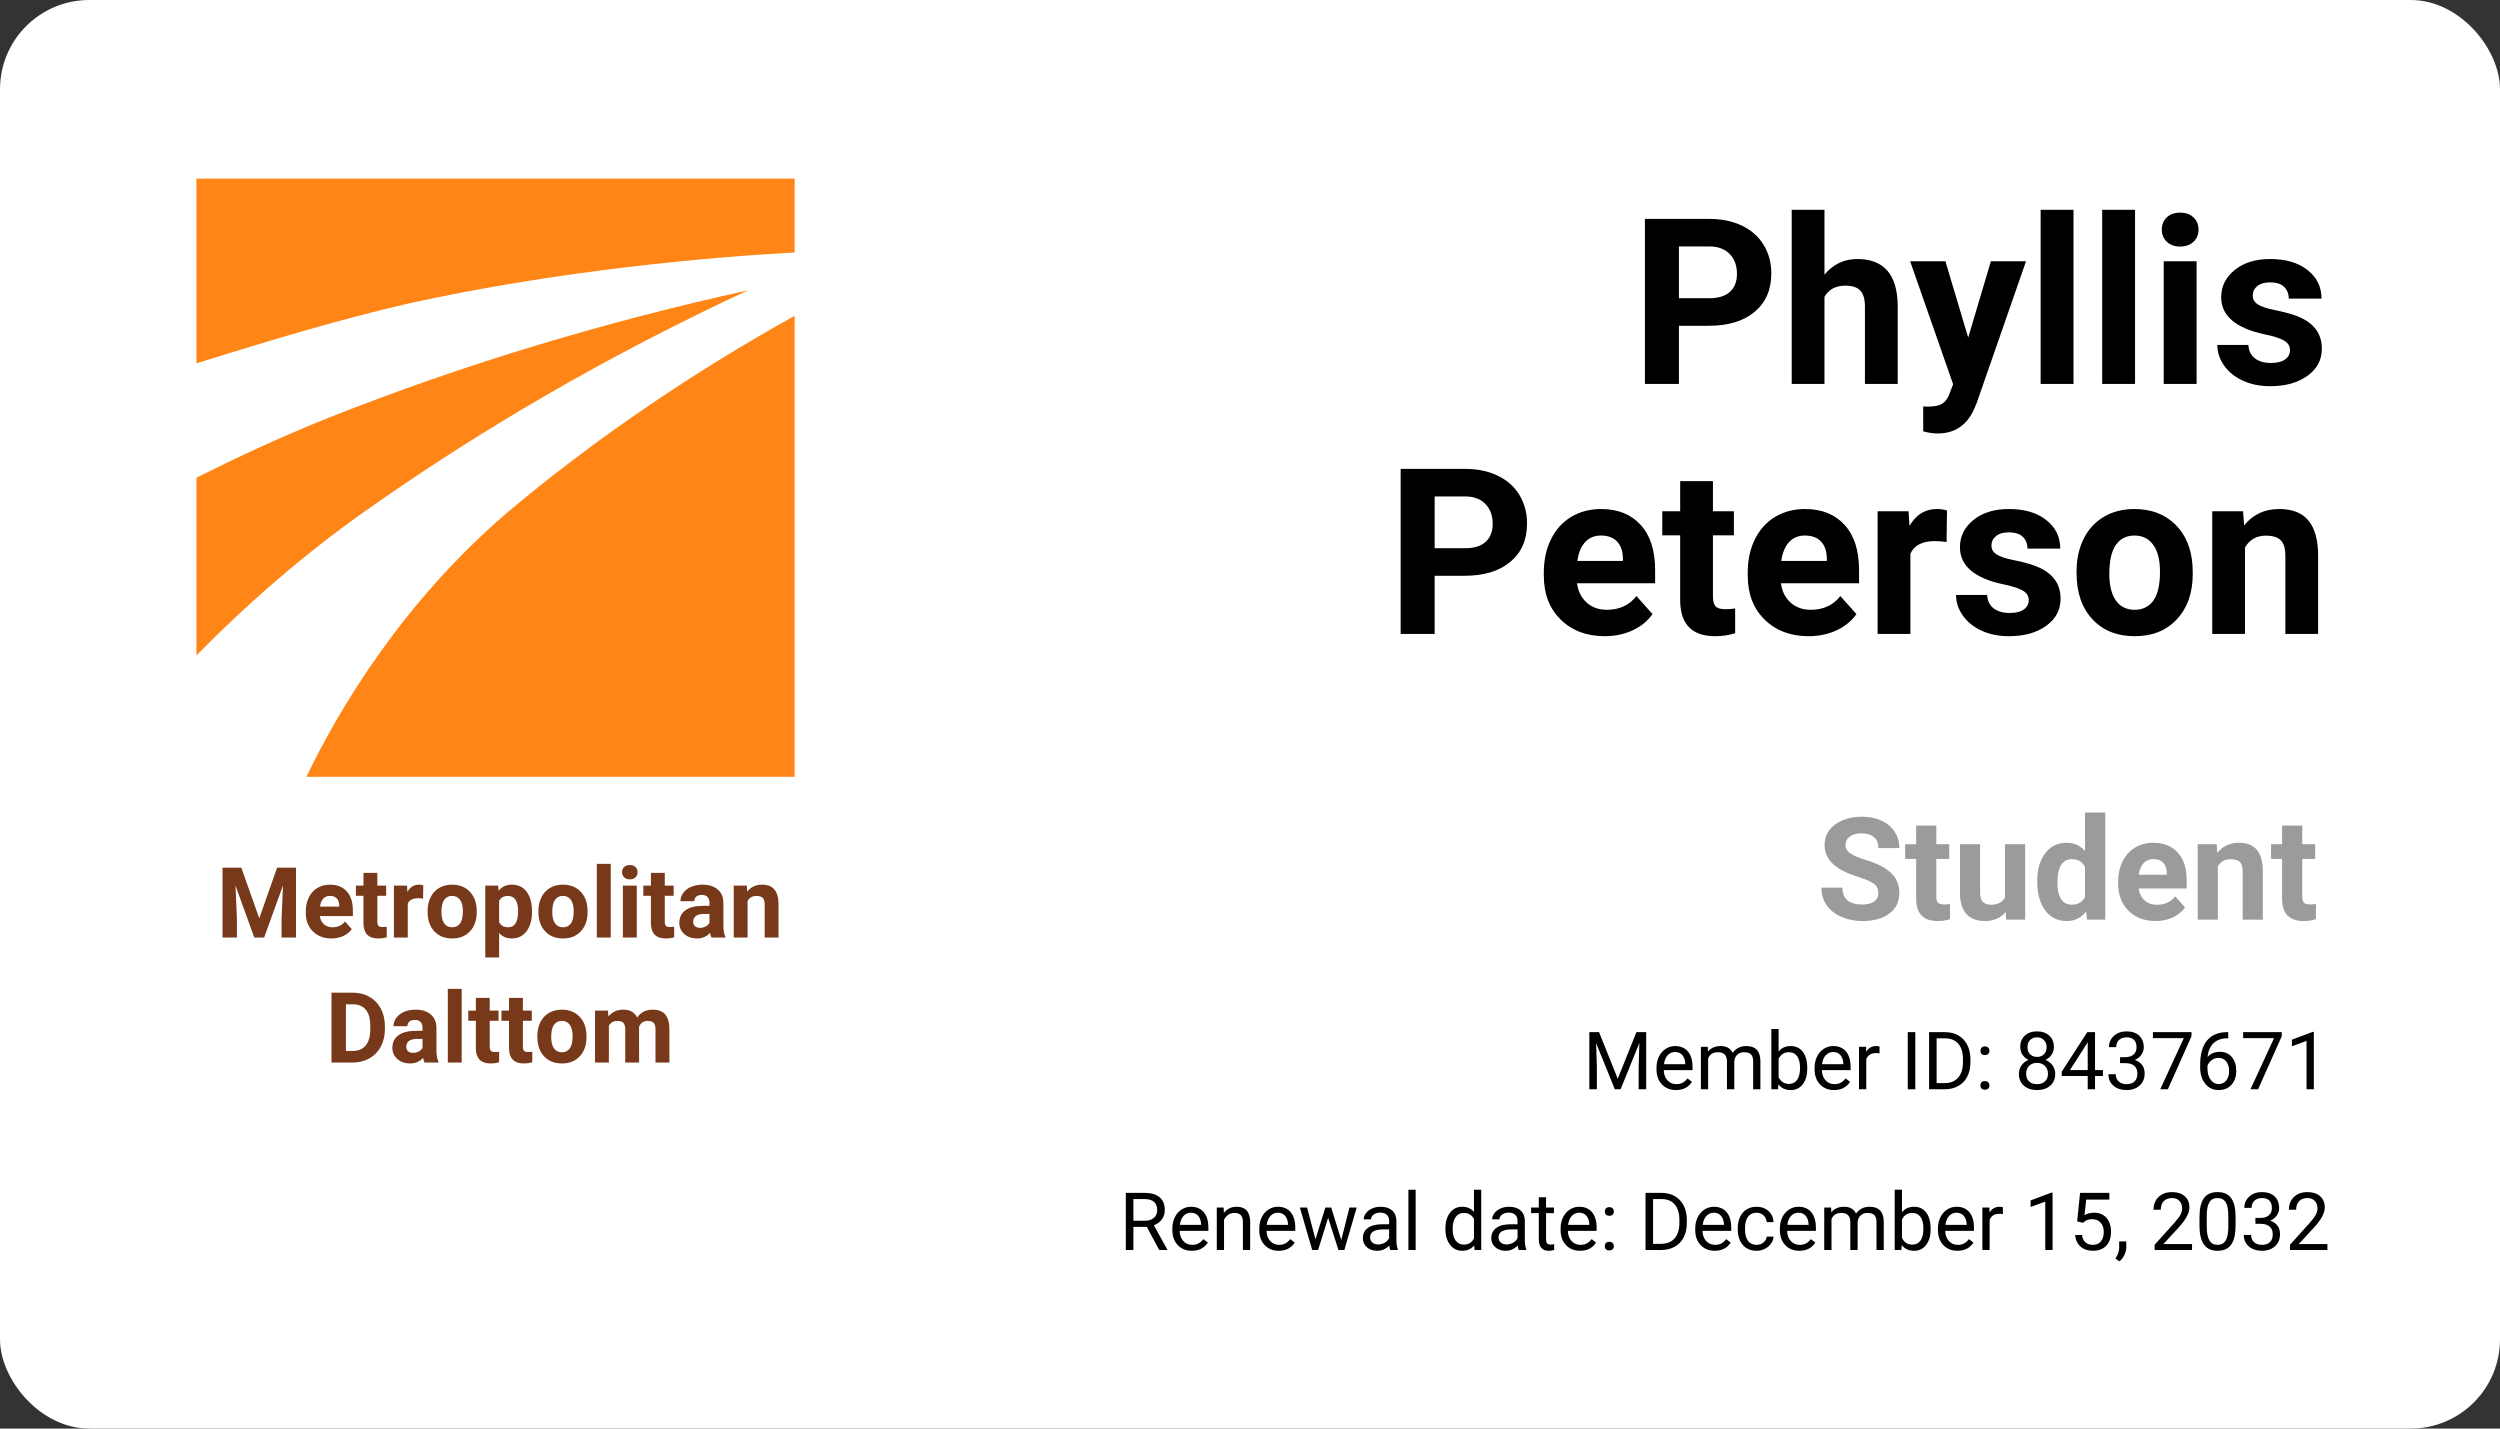 <?xml version="1.0" encoding="UTF-8"?>
<svg width="280px" height="160px" viewBox="0 0 280 160" version="1.1" xmlns="http://www.w3.org/2000/svg" xmlns:xlink="http://www.w3.org/1999/xlink">
    <rect x="0" y="0" width="280" height="160" fill="#333333" stroke="none"/>
    <!-- Generator: Sketch 44.1 (41455) - http://www.bohemiancoding.com/sketch -->
    <title>Thumb_280x160_2sketch</title>
    <desc>Created with Sketch.</desc>
    <defs></defs>
    <g id="Thumbnails" stroke="none" stroke-width="1" fill="none" fill-rule="evenodd">
        <g id="Thumbnails_export_svg" transform="translate(-334, -58)">
            <g id="Thumb_280x160_2sketch" transform="translate(334, 58)">
                <rect id="Mask" fill="#FFFFFF" x="0" y="0" width="280" height="160" rx="10"></rect>
                <path d="M188.04,36.487 L188.04,43 L184.231,43 L184.231,24.516 L191.442,24.516 C192.83,24.516 194.051,24.77 195.105,25.277 C196.159,25.785 196.969,26.507 197.536,27.442 C198.103,28.377 198.387,29.441 198.387,30.635 C198.387,32.446 197.767,33.874 196.527,34.919 C195.287,35.965 193.571,36.487 191.379,36.487 L188.04,36.487 Z M188.04,33.402 L191.442,33.402 C192.45,33.402 193.218,33.165 193.747,32.691 C194.276,32.217 194.54,31.54 194.54,30.66 C194.54,29.755 194.273,29.022 193.74,28.464 C193.207,27.905 192.471,27.618 191.531,27.601 L188.04,27.601 L188.04,33.402 Z M204.341,30.762 C205.314,29.594 206.537,29.01 208.01,29.01 C210.989,29.01 212.5,30.741 212.542,34.202 L212.542,43 L208.873,43 L208.873,34.304 C208.873,33.517 208.704,32.935 208.365,32.558 C208.027,32.181 207.464,31.993 206.677,31.993 C205.602,31.993 204.823,32.408 204.341,33.237 L204.341,43 L200.672,43 L200.672,23.5 L204.341,23.5 L204.341,30.762 Z M220.438,37.808 L222.978,29.264 L226.913,29.264 L221.391,45.133 L221.086,45.856 C220.265,47.651 218.911,48.548 217.023,48.548 C216.49,48.548 215.949,48.467 215.398,48.307 L215.398,45.526 L215.957,45.539 C216.651,45.539 217.169,45.433 217.512,45.222 C217.855,45.01 218.124,44.659 218.318,44.168 L218.75,43.038 L213.938,29.264 L217.887,29.264 L220.438,37.808 Z M232.232,43 L228.551,43 L228.551,23.5 L232.232,23.5 L232.232,43 Z M239.126,43 L235.444,43 L235.444,23.5 L239.126,23.5 L239.126,43 Z M246.02,43 L242.338,43 L242.338,29.264 L246.02,29.264 L246.02,43 Z M242.122,25.709 C242.122,25.159 242.306,24.706 242.674,24.351 C243.042,23.995 243.544,23.817 244.179,23.817 C244.805,23.817 245.304,23.995 245.677,24.351 C246.049,24.706 246.235,25.159 246.235,25.709 C246.235,26.268 246.047,26.725 245.67,27.08 C245.294,27.436 244.797,27.613 244.179,27.613 C243.561,27.613 243.064,27.436 242.687,27.08 C242.31,26.725 242.122,26.268 242.122,25.709 Z M256.48,39.204 C256.48,38.756 256.258,38.402 255.814,38.144 C255.37,37.886 254.657,37.655 253.675,37.452 C250.408,36.767 248.774,35.379 248.774,33.288 C248.774,32.069 249.28,31.052 250.292,30.235 C251.303,29.418 252.625,29.01 254.259,29.01 C256.002,29.01 257.397,29.42 258.442,30.241 C259.487,31.062 260.01,32.129 260.01,33.44 L256.341,33.44 C256.341,32.916 256.172,32.482 255.833,32.139 C255.494,31.796 254.965,31.625 254.246,31.625 C253.628,31.625 253.15,31.765 252.812,32.044 C252.473,32.323 252.304,32.679 252.304,33.11 C252.304,33.517 252.496,33.845 252.881,34.094 C253.266,34.344 253.916,34.56 254.83,34.742 C255.744,34.924 256.514,35.129 257.141,35.357 C259.079,36.068 260.048,37.3 260.048,39.052 C260.048,40.304 259.51,41.318 258.436,42.092 C257.361,42.867 255.973,43.254 254.271,43.254 C253.12,43.254 252.098,43.049 251.206,42.638 C250.313,42.228 249.612,41.665 249.104,40.95 C248.597,40.235 248.343,39.462 248.343,38.633 L251.821,38.633 C251.855,39.285 252.096,39.784 252.545,40.131 C252.993,40.478 253.594,40.651 254.348,40.651 C255.05,40.651 255.581,40.518 255.941,40.251 C256.301,39.985 256.48,39.636 256.48,39.204 Z M160.682,64.487 L160.682,71 L156.873,71 L156.873,52.516 L164.084,52.516 C165.472,52.516 166.693,52.77 167.747,53.277 C168.8,53.785 169.611,54.507 170.178,55.442 C170.745,56.377 171.028,57.441 171.028,58.635 C171.028,60.446 170.408,61.874 169.168,62.919 C167.929,63.965 166.213,64.487 164.021,64.487 L160.682,64.487 Z M160.682,61.402 L164.084,61.402 C165.091,61.402 165.859,61.165 166.388,60.691 C166.917,60.217 167.182,59.54 167.182,58.66 C167.182,57.755 166.915,57.022 166.382,56.464 C165.849,55.905 165.112,55.618 164.173,55.601 L160.682,55.601 L160.682,61.402 Z M179.725,71.254 C177.71,71.254 176.07,70.636 174.805,69.4 C173.54,68.165 172.907,66.519 172.907,64.462 L172.907,64.106 C172.907,62.727 173.174,61.493 173.707,60.406 C174.24,59.318 174.996,58.48 175.973,57.892 C176.951,57.304 178.066,57.01 179.318,57.01 C181.197,57.01 182.676,57.602 183.755,58.787 C184.834,59.972 185.374,61.652 185.374,63.827 L185.374,65.325 L176.627,65.325 C176.745,66.222 177.103,66.942 177.7,67.483 C178.296,68.025 179.052,68.296 179.966,68.296 C181.379,68.296 182.484,67.784 183.279,66.76 L185.082,68.778 C184.532,69.557 183.787,70.164 182.848,70.6 C181.908,71.036 180.867,71.254 179.725,71.254 Z M179.306,59.98 C178.578,59.98 177.987,60.226 177.535,60.717 C177.082,61.208 176.792,61.91 176.665,62.824 L181.769,62.824 L181.769,62.532 C181.752,61.72 181.532,61.091 181.108,60.647 C180.685,60.203 180.084,59.98 179.306,59.98 Z M191.849,53.887 L191.849,57.264 L194.197,57.264 L194.197,59.955 L191.849,59.955 L191.849,66.811 C191.849,67.318 191.946,67.682 192.141,67.902 C192.335,68.122 192.708,68.232 193.258,68.232 C193.664,68.232 194.024,68.203 194.337,68.144 L194.337,70.924 C193.618,71.144 192.877,71.254 192.115,71.254 C189.542,71.254 188.23,69.955 188.18,67.356 L188.18,59.955 L186.174,59.955 L186.174,57.264 L188.18,57.264 L188.18,53.887 L191.849,53.887 Z M202.563,71.254 C200.549,71.254 198.909,70.636 197.644,69.4 C196.379,68.165 195.746,66.519 195.746,64.462 L195.746,64.106 C195.746,62.727 196.013,61.493 196.546,60.406 C197.079,59.318 197.834,58.48 198.812,57.892 C199.79,57.304 200.905,57.01 202.157,57.01 C204.036,57.01 205.515,57.602 206.594,58.787 C207.673,59.972 208.213,61.652 208.213,63.827 L208.213,65.325 L199.466,65.325 C199.584,66.222 199.942,66.942 200.539,67.483 C201.135,68.025 201.891,68.296 202.805,68.296 C204.218,68.296 205.323,67.784 206.118,66.76 L207.921,68.778 C207.371,69.557 206.626,70.164 205.687,70.6 C204.747,71.036 203.706,71.254 202.563,71.254 Z M202.145,59.98 C201.417,59.98 200.826,60.226 200.374,60.717 C199.921,61.208 199.631,61.91 199.504,62.824 L204.607,62.824 L204.607,62.532 C204.59,61.72 204.37,61.091 203.947,60.647 C203.524,60.203 202.923,59.98 202.145,59.98 Z M218.014,60.704 C217.514,60.636 217.074,60.603 216.693,60.603 C215.305,60.603 214.396,61.072 213.964,62.012 L213.964,71 L210.295,71 L210.295,57.264 L213.761,57.264 L213.862,58.901 C214.599,57.64 215.618,57.01 216.922,57.01 C217.328,57.01 217.709,57.065 218.064,57.175 L218.014,60.704 Z M227.218,67.204 C227.218,66.756 226.996,66.402 226.551,66.144 C226.107,65.886 225.394,65.655 224.412,65.452 C221.145,64.767 219.512,63.379 219.512,61.288 C219.512,60.069 220.017,59.052 221.029,58.235 C222.04,57.418 223.363,57.01 224.996,57.01 C226.74,57.01 228.134,57.42 229.179,58.241 C230.224,59.062 230.747,60.129 230.747,61.44 L227.078,61.44 C227.078,60.916 226.909,60.482 226.57,60.139 C226.232,59.796 225.703,59.625 224.983,59.625 C224.366,59.625 223.887,59.765 223.549,60.044 C223.21,60.323 223.041,60.679 223.041,61.11 C223.041,61.517 223.234,61.845 223.619,62.094 C224.004,62.344 224.653,62.56 225.567,62.742 C226.481,62.924 227.252,63.129 227.878,63.357 C229.816,64.068 230.785,65.3 230.785,67.052 C230.785,68.304 230.248,69.318 229.173,70.092 C228.098,70.867 226.71,71.254 225.009,71.254 C223.858,71.254 222.836,71.049 221.943,70.638 C221.05,70.228 220.35,69.665 219.842,68.95 C219.334,68.235 219.08,67.462 219.08,66.633 L222.559,66.633 C222.592,67.285 222.834,67.784 223.282,68.131 C223.731,68.478 224.332,68.651 225.085,68.651 C225.787,68.651 226.319,68.518 226.678,68.251 C227.038,67.985 227.218,67.636 227.218,67.204 Z M232.575,64.005 C232.575,62.642 232.838,61.428 233.362,60.361 C233.887,59.295 234.642,58.47 235.628,57.886 C236.614,57.302 237.759,57.01 239.062,57.01 C240.916,57.01 242.429,57.577 243.601,58.711 C244.773,59.845 245.427,61.385 245.562,63.332 L245.588,64.271 C245.588,66.379 245,68.069 243.823,69.343 C242.647,70.617 241.068,71.254 239.088,71.254 C237.107,71.254 235.527,70.619 234.346,69.35 C233.166,68.08 232.575,66.354 232.575,64.17 L232.575,64.005 Z M236.244,64.271 C236.244,65.575 236.49,66.571 236.98,67.261 C237.471,67.951 238.174,68.296 239.088,68.296 C239.977,68.296 240.671,67.955 241.17,67.274 C241.669,66.593 241.919,65.503 241.919,64.005 C241.919,62.727 241.669,61.737 241.17,61.034 C240.671,60.332 239.968,59.98 239.062,59.98 C238.165,59.98 237.471,60.33 236.98,61.028 C236.49,61.726 236.244,62.807 236.244,64.271 Z M251.225,57.264 L251.339,58.851 C252.321,57.623 253.637,57.01 255.287,57.01 C256.743,57.01 257.826,57.437 258.537,58.292 C259.248,59.147 259.612,60.425 259.629,62.126 L259.629,71 L255.96,71 L255.96,62.215 C255.96,61.436 255.791,60.871 255.452,60.52 C255.114,60.169 254.551,59.993 253.764,59.993 C252.731,59.993 251.957,60.433 251.44,61.313 L251.44,71 L247.771,71 L247.771,57.264 L251.225,57.264 Z" id="Phyllis-Peterson" fill="#000000"></path>
                <path d="M27.028,97.18 L29.037,102.852 L31.035,97.18 L33.151,97.18 L33.151,105 L31.535,105 L31.535,102.862 L31.696,99.172 L29.585,105 L28.479,105 L26.373,99.178 L26.534,102.862 L26.534,105 L24.923,105 L24.923,97.18 L27.028,97.18 Z M37.131,105.107 C36.279,105.107 35.585,104.846 35.05,104.323 C34.515,103.8 34.247,103.104 34.247,102.234 L34.247,102.083 C34.247,101.5 34.36,100.978 34.585,100.518 C34.811,100.058 35.131,99.703 35.544,99.454 C35.958,99.205 36.43,99.081 36.959,99.081 C37.754,99.081 38.38,99.332 38.837,99.833 C39.293,100.334 39.521,101.045 39.521,101.965 L39.521,102.599 L35.821,102.599 C35.871,102.979 36.022,103.283 36.275,103.512 C36.527,103.741 36.847,103.856 37.233,103.856 C37.831,103.856 38.299,103.639 38.635,103.206 L39.398,104.06 C39.165,104.389 38.85,104.646 38.453,104.831 C38.055,105.015 37.615,105.107 37.131,105.107 Z M36.954,100.338 C36.646,100.338 36.396,100.442 36.205,100.649 C36.013,100.857 35.891,101.154 35.837,101.541 L37.996,101.541 L37.996,101.417 C37.989,101.074 37.896,100.808 37.717,100.62 C37.538,100.432 37.284,100.338 36.954,100.338 Z M42.261,97.76 L42.261,99.188 L43.254,99.188 L43.254,100.327 L42.261,100.327 L42.261,103.228 C42.261,103.442 42.302,103.596 42.384,103.689 C42.467,103.783 42.624,103.829 42.857,103.829 C43.029,103.829 43.181,103.817 43.313,103.792 L43.313,104.968 C43.009,105.061 42.696,105.107 42.374,105.107 C41.285,105.107 40.73,104.558 40.708,103.458 L40.708,100.327 L39.86,100.327 L39.86,99.188 L40.708,99.188 L40.708,97.76 L42.261,97.76 Z M47.385,100.644 C47.174,100.615 46.987,100.601 46.826,100.601 C46.239,100.601 45.854,100.8 45.671,101.197 L45.671,105 L44.119,105 L44.119,99.188 L45.585,99.188 L45.628,99.881 C45.94,99.348 46.371,99.081 46.923,99.081 C47.095,99.081 47.256,99.104 47.406,99.151 L47.385,100.644 Z M47.89,102.041 C47.89,101.464 48.001,100.95 48.223,100.499 C48.445,100.048 48.764,99.699 49.181,99.452 C49.599,99.205 50.083,99.081 50.634,99.081 C51.418,99.081 52.059,99.321 52.554,99.801 C53.05,100.281 53.327,100.932 53.384,101.756 L53.395,102.153 C53.395,103.045 53.146,103.76 52.648,104.299 C52.151,104.838 51.483,105.107 50.645,105.107 C49.807,105.107 49.138,104.839 48.639,104.302 C48.139,103.765 47.89,103.034 47.89,102.11 L47.89,102.041 Z M49.442,102.153 C49.442,102.705 49.546,103.126 49.753,103.418 C49.961,103.71 50.258,103.856 50.645,103.856 C51.021,103.856 51.315,103.712 51.526,103.424 C51.737,103.135 51.843,102.674 51.843,102.041 C51.843,101.5 51.737,101.081 51.526,100.784 C51.315,100.486 51.017,100.338 50.634,100.338 C50.255,100.338 49.961,100.486 49.753,100.781 C49.546,101.076 49.442,101.534 49.442,102.153 Z M59.583,102.148 C59.583,103.043 59.379,103.76 58.973,104.299 C58.566,104.838 58.018,105.107 57.327,105.107 C56.739,105.107 56.265,104.903 55.903,104.495 L55.903,107.234 L54.351,107.234 L54.351,99.188 L55.791,99.188 L55.844,99.758 C56.22,99.307 56.711,99.081 57.316,99.081 C58.032,99.081 58.589,99.346 58.986,99.876 C59.384,100.406 59.583,101.136 59.583,102.067 L59.583,102.148 Z M58.03,102.035 C58.03,101.494 57.934,101.077 57.743,100.784 C57.551,100.49 57.273,100.343 56.908,100.343 C56.421,100.343 56.086,100.529 55.903,100.902 L55.903,103.281 C56.093,103.664 56.431,103.856 56.918,103.856 C57.66,103.856 58.03,103.249 58.03,102.035 Z M60.302,102.041 C60.302,101.464 60.413,100.95 60.635,100.499 C60.857,100.048 61.177,99.699 61.594,99.452 C62.011,99.205 62.495,99.081 63.047,99.081 C63.831,99.081 64.471,99.321 64.967,99.801 C65.463,100.281 65.74,100.932 65.797,101.756 L65.808,102.153 C65.808,103.045 65.559,103.76 65.061,104.299 C64.563,104.838 63.896,105.107 63.058,105.107 C62.22,105.107 61.551,104.839 61.052,104.302 C60.552,103.765 60.302,103.034 60.302,102.11 L60.302,102.041 Z M61.854,102.153 C61.854,102.705 61.958,103.126 62.166,103.418 C62.374,103.71 62.671,103.856 63.058,103.856 C63.434,103.856 63.727,103.712 63.938,103.424 C64.15,103.135 64.255,102.674 64.255,102.041 C64.255,101.5 64.15,101.081 63.938,100.784 C63.727,100.486 63.43,100.338 63.047,100.338 C62.667,100.338 62.374,100.486 62.166,100.781 C61.958,101.076 61.854,101.534 61.854,102.153 Z M68.402,105 L66.844,105 L66.844,96.75 L68.402,96.75 L68.402,105 Z M71.318,105 L69.761,105 L69.761,99.188 L71.318,99.188 L71.318,105 Z M69.669,97.685 C69.669,97.452 69.747,97.26 69.903,97.11 C70.059,96.959 70.271,96.884 70.54,96.884 C70.805,96.884 71.016,96.959 71.173,97.11 C71.331,97.26 71.41,97.452 71.41,97.685 C71.41,97.921 71.33,98.114 71.171,98.265 C71.011,98.415 70.801,98.49 70.54,98.49 C70.278,98.49 70.068,98.415 69.908,98.265 C69.749,98.114 69.669,97.921 69.669,97.685 Z M74.455,97.76 L74.455,99.188 L75.449,99.188 L75.449,100.327 L74.455,100.327 L74.455,103.228 C74.455,103.442 74.496,103.596 74.579,103.689 C74.661,103.783 74.819,103.829 75.051,103.829 C75.223,103.829 75.375,103.817 75.508,103.792 L75.508,104.968 C75.203,105.061 74.89,105.107 74.568,105.107 C73.479,105.107 72.924,104.558 72.903,103.458 L72.903,100.327 L72.054,100.327 L72.054,99.188 L72.903,99.188 L72.903,97.76 L74.455,97.76 Z M79.681,105 C79.61,104.86 79.558,104.687 79.525,104.479 C79.149,104.898 78.661,105.107 78.059,105.107 C77.49,105.107 77.018,104.943 76.644,104.613 C76.27,104.284 76.083,103.868 76.083,103.367 C76.083,102.751 76.311,102.279 76.767,101.949 C77.224,101.62 77.884,101.453 78.747,101.45 L79.461,101.45 L79.461,101.117 C79.461,100.848 79.392,100.633 79.254,100.472 C79.116,100.311 78.899,100.23 78.602,100.23 C78.34,100.23 78.135,100.293 77.987,100.418 C77.838,100.544 77.764,100.716 77.764,100.934 L76.211,100.934 C76.211,100.597 76.315,100.286 76.523,100 C76.731,99.713 77.024,99.488 77.404,99.325 C77.783,99.163 78.209,99.081 78.682,99.081 C79.398,99.081 79.967,99.261 80.387,99.621 C80.808,99.981 81.019,100.486 81.019,101.138 L81.019,103.657 C81.022,104.209 81.099,104.626 81.25,104.909 L81.25,105 L79.681,105 Z M78.397,103.92 C78.627,103.92 78.838,103.869 79.031,103.767 C79.225,103.665 79.368,103.528 79.461,103.356 L79.461,102.357 L78.881,102.357 C78.104,102.357 77.69,102.626 77.64,103.163 L77.635,103.254 C77.635,103.448 77.703,103.607 77.839,103.732 C77.975,103.858 78.161,103.92 78.397,103.92 Z M83.64,99.188 L83.688,99.86 C84.103,99.341 84.66,99.081 85.358,99.081 C85.974,99.081 86.433,99.262 86.733,99.624 C87.034,99.985 87.188,100.526 87.195,101.246 L87.195,105 L85.643,105 L85.643,101.283 C85.643,100.954 85.571,100.715 85.428,100.566 C85.285,100.418 85.047,100.343 84.714,100.343 C84.277,100.343 83.949,100.529 83.731,100.902 L83.731,105 L82.179,105 L82.179,99.188 L83.64,99.188 Z M37.129,119 L37.129,111.18 L39.535,111.18 C40.222,111.18 40.837,111.335 41.38,111.644 C41.922,111.954 42.346,112.394 42.65,112.966 C42.955,113.537 43.107,114.186 43.107,114.913 L43.107,115.272 C43.107,115.999 42.957,116.646 42.658,117.211 C42.359,117.777 41.938,118.216 41.393,118.527 C40.849,118.839 40.235,118.996 39.551,119 L37.129,119 Z M38.74,112.485 L38.74,117.706 L39.519,117.706 C40.149,117.706 40.631,117.5 40.964,117.088 C41.297,116.676 41.467,116.087 41.474,115.321 L41.474,114.907 C41.474,114.112 41.309,113.51 40.98,113.1 C40.65,112.69 40.169,112.485 39.535,112.485 L38.74,112.485 Z M47.543,119 C47.472,118.86 47.42,118.687 47.387,118.479 C47.011,118.898 46.523,119.107 45.921,119.107 C45.352,119.107 44.88,118.943 44.506,118.613 C44.132,118.284 43.945,117.868 43.945,117.367 C43.945,116.751 44.173,116.279 44.629,115.949 C45.086,115.62 45.746,115.453 46.609,115.45 L47.323,115.45 L47.323,115.117 C47.323,114.848 47.254,114.633 47.116,114.472 C46.978,114.311 46.761,114.23 46.464,114.23 C46.202,114.23 45.997,114.293 45.849,114.418 C45.7,114.544 45.626,114.716 45.626,114.934 L44.073,114.934 C44.073,114.597 44.177,114.286 44.385,114 C44.593,113.713 44.886,113.488 45.266,113.325 C45.645,113.163 46.072,113.081 46.544,113.081 C47.26,113.081 47.829,113.261 48.25,113.621 C48.67,113.981 48.881,114.486 48.881,115.138 L48.881,117.657 C48.884,118.209 48.961,118.626 49.112,118.909 L49.112,119 L47.543,119 Z M46.26,117.92 C46.489,117.92 46.7,117.869 46.893,117.767 C47.087,117.665 47.23,117.528 47.323,117.356 L47.323,116.357 L46.743,116.357 C45.966,116.357 45.552,116.626 45.502,117.163 L45.497,117.254 C45.497,117.448 45.565,117.607 45.701,117.732 C45.837,117.858 46.023,117.92 46.26,117.92 Z M51.711,119 L50.154,119 L50.154,110.75 L51.711,110.75 L51.711,119 Z M54.848,111.76 L54.848,113.188 L55.842,113.188 L55.842,114.327 L54.848,114.327 L54.848,117.228 C54.848,117.442 54.889,117.596 54.971,117.689 C55.054,117.783 55.211,117.829 55.444,117.829 C55.616,117.829 55.768,117.817 55.901,117.792 L55.901,118.968 C55.596,119.061 55.283,119.107 54.961,119.107 C53.872,119.107 53.317,118.558 53.296,117.458 L53.296,114.327 L52.447,114.327 L52.447,113.188 L53.296,113.188 L53.296,111.76 L54.848,111.76 Z M58.565,111.76 L58.565,113.188 L59.558,113.188 L59.558,114.327 L58.565,114.327 L58.565,117.228 C58.565,117.442 58.606,117.596 58.688,117.689 C58.771,117.783 58.928,117.829 59.161,117.829 C59.333,117.829 59.485,117.817 59.617,117.792 L59.617,118.968 C59.313,119.061 59,119.107 58.677,119.107 C57.589,119.107 57.034,118.558 57.012,117.458 L57.012,114.327 L56.164,114.327 L56.164,113.188 L57.012,113.188 L57.012,111.76 L58.565,111.76 Z M60.181,116.041 C60.181,115.464 60.292,114.95 60.514,114.499 C60.736,114.048 61.056,113.699 61.473,113.452 C61.89,113.205 62.375,113.081 62.926,113.081 C63.71,113.081 64.35,113.321 64.846,113.801 C65.342,114.281 65.619,114.932 65.676,115.756 L65.687,116.153 C65.687,117.045 65.438,117.76 64.94,118.299 C64.442,118.838 63.775,119.107 62.937,119.107 C62.099,119.107 61.43,118.839 60.931,118.302 C60.431,117.765 60.181,117.034 60.181,116.11 L60.181,116.041 Z M61.734,116.153 C61.734,116.705 61.837,117.126 62.045,117.418 C62.253,117.71 62.55,117.856 62.937,117.856 C63.313,117.856 63.606,117.712 63.818,117.424 C64.029,117.135 64.135,116.674 64.135,116.041 C64.135,115.5 64.029,115.081 63.818,114.784 C63.606,114.486 63.309,114.338 62.926,114.338 C62.546,114.338 62.253,114.486 62.045,114.781 C61.837,115.076 61.734,115.534 61.734,116.153 Z M68.098,113.188 L68.147,113.838 C68.559,113.333 69.115,113.081 69.817,113.081 C70.566,113.081 71.079,113.376 71.359,113.967 C71.767,113.376 72.349,113.081 73.104,113.081 C73.734,113.081 74.204,113.265 74.511,113.632 C74.819,113.999 74.973,114.551 74.973,115.289 L74.973,119 L73.416,119 L73.416,115.294 C73.416,114.965 73.351,114.724 73.222,114.572 C73.094,114.419 72.866,114.343 72.54,114.343 C72.075,114.343 71.753,114.565 71.573,115.009 L71.579,119 L70.027,119 L70.027,115.299 C70.027,114.963 69.96,114.719 69.828,114.569 C69.695,114.418 69.47,114.343 69.151,114.343 C68.711,114.343 68.392,114.526 68.195,114.891 L68.195,119 L66.643,119 L66.643,113.188 L68.098,113.188 Z" id="Metropolitan-Dalttom" fill="#773919"></path>
                <path d="M210.375,100.016 C210.375,99.573 210.219,99.233 209.906,98.996 C209.594,98.759 209.031,98.509 208.219,98.246 C207.406,97.983 206.763,97.724 206.289,97.469 C204.997,96.771 204.352,95.831 204.352,94.648 C204.352,94.034 204.525,93.486 204.871,93.004 C205.217,92.522 205.715,92.146 206.363,91.875 C207.012,91.604 207.74,91.469 208.547,91.469 C209.359,91.469 210.083,91.616 210.719,91.91 C211.354,92.204 211.848,92.62 212.199,93.156 C212.551,93.693 212.727,94.302 212.727,94.984 L210.383,94.984 C210.383,94.464 210.219,94.059 209.891,93.77 C209.562,93.48 209.102,93.336 208.508,93.336 C207.935,93.336 207.49,93.457 207.172,93.699 C206.854,93.941 206.695,94.26 206.695,94.656 C206.695,95.026 206.882,95.336 207.254,95.586 C207.626,95.836 208.174,96.07 208.898,96.289 C210.232,96.69 211.203,97.187 211.812,97.781 C212.422,98.375 212.727,99.115 212.727,100 C212.727,100.984 212.354,101.757 211.609,102.316 C210.865,102.876 209.862,103.156 208.602,103.156 C207.727,103.156 206.93,102.996 206.211,102.676 C205.492,102.355 204.944,101.917 204.566,101.359 C204.189,100.802 204,100.156 204,99.422 L206.352,99.422 C206.352,100.677 207.102,101.305 208.602,101.305 C209.159,101.305 209.594,101.191 209.906,100.965 C210.219,100.738 210.375,100.422 210.375,100.016 Z M216.867,92.469 L216.867,94.547 L218.312,94.547 L218.312,96.203 L216.867,96.203 L216.867,100.422 C216.867,100.734 216.927,100.958 217.047,101.094 C217.167,101.229 217.396,101.297 217.734,101.297 C217.984,101.297 218.206,101.279 218.398,101.242 L218.398,102.953 C217.956,103.089 217.5,103.156 217.031,103.156 C215.448,103.156 214.641,102.357 214.609,100.758 L214.609,96.203 L213.375,96.203 L213.375,94.547 L214.609,94.547 L214.609,92.469 L216.867,92.469 Z M224.633,102.141 C224.076,102.818 223.305,103.156 222.32,103.156 C221.414,103.156 220.723,102.896 220.246,102.375 C219.77,101.854 219.526,101.091 219.516,100.086 L219.516,94.547 L221.773,94.547 L221.773,100.008 C221.773,100.888 222.174,101.328 222.977,101.328 C223.742,101.328 224.268,101.063 224.555,100.531 L224.555,94.547 L226.82,94.547 L226.82,103 L224.695,103 L224.633,102.141 Z M228.172,98.711 C228.172,97.393 228.467,96.344 229.059,95.562 C229.65,94.781 230.458,94.391 231.484,94.391 C232.307,94.391 232.987,94.698 233.523,95.312 L233.523,91 L235.789,91 L235.789,103 L233.75,103 L233.641,102.102 C233.078,102.805 232.354,103.156 231.469,103.156 C230.474,103.156 229.676,102.764 229.074,101.98 C228.473,101.197 228.172,100.107 228.172,98.711 Z M230.43,98.875 C230.43,99.667 230.568,100.273 230.844,100.695 C231.12,101.117 231.521,101.328 232.047,101.328 C232.745,101.328 233.237,101.034 233.523,100.445 L233.523,97.109 C233.242,96.521 232.755,96.227 232.062,96.227 C230.974,96.227 230.43,97.109 230.43,98.875 Z M241.43,103.156 C240.19,103.156 239.181,102.776 238.402,102.016 C237.624,101.255 237.234,100.242 237.234,98.977 L237.234,98.758 C237.234,97.909 237.398,97.15 237.727,96.48 C238.055,95.811 238.52,95.296 239.121,94.934 C239.723,94.572 240.409,94.391 241.18,94.391 C242.336,94.391 243.246,94.755 243.91,95.484 C244.574,96.214 244.906,97.247 244.906,98.586 L244.906,99.508 L239.523,99.508 C239.596,100.06 239.816,100.503 240.184,100.836 C240.551,101.169 241.016,101.336 241.578,101.336 C242.448,101.336 243.128,101.021 243.617,100.391 L244.727,101.633 C244.388,102.112 243.93,102.486 243.352,102.754 C242.773,103.022 242.133,103.156 241.43,103.156 Z M241.172,96.219 C240.724,96.219 240.361,96.37 240.082,96.672 C239.803,96.974 239.625,97.406 239.547,97.969 L242.688,97.969 L242.688,97.789 C242.677,97.289 242.542,96.902 242.281,96.629 C242.021,96.355 241.651,96.219 241.172,96.219 Z M248.266,94.547 L248.336,95.523 C248.94,94.768 249.75,94.391 250.766,94.391 C251.661,94.391 252.328,94.654 252.766,95.18 C253.203,95.706 253.427,96.492 253.438,97.539 L253.438,103 L251.18,103 L251.18,97.594 C251.18,97.115 251.076,96.767 250.867,96.551 C250.659,96.335 250.313,96.227 249.828,96.227 C249.193,96.227 248.716,96.497 248.398,97.039 L248.398,103 L246.141,103 L246.141,94.547 L248.266,94.547 Z M257.852,92.469 L257.852,94.547 L259.297,94.547 L259.297,96.203 L257.852,96.203 L257.852,100.422 C257.852,100.734 257.911,100.958 258.031,101.094 C258.151,101.229 258.38,101.297 258.719,101.297 C258.969,101.297 259.19,101.279 259.383,101.242 L259.383,102.953 C258.94,103.089 258.484,103.156 258.016,103.156 C256.432,103.156 255.625,102.357 255.594,100.758 L255.594,96.203 L254.359,96.203 L254.359,94.547 L255.594,94.547 L255.594,92.469 L257.852,92.469 Z" id="Student" fill="#9B9B9B"></path>
                <path d="M179.095,115.602 L181.187,120.822 L183.278,115.602 L184.373,115.602 L184.373,122 L183.529,122 L183.529,119.508 L183.608,116.819 L181.507,122 L180.861,122 L178.765,116.832 L178.849,119.508 L178.849,122 L178.005,122 L178.005,115.602 L179.095,115.602 Z M187.708,122.088 C187.063,122.088 186.539,121.876 186.135,121.453 C185.73,121.03 185.528,120.463 185.528,119.754 L185.528,119.605 C185.528,119.133 185.618,118.712 185.799,118.342 C185.979,117.971 186.231,117.681 186.554,117.471 C186.878,117.262 187.229,117.157 187.607,117.157 C188.225,117.157 188.706,117.361 189.048,117.768 C189.391,118.175 189.562,118.758 189.562,119.517 L189.562,119.855 L186.341,119.855 C186.353,120.324 186.49,120.703 186.752,120.991 C187.014,121.28 187.348,121.424 187.752,121.424 C188.039,121.424 188.282,121.366 188.481,121.249 C188.681,121.131 188.855,120.976 189.004,120.783 L189.501,121.169 C189.103,121.782 188.505,122.088 187.708,122.088 Z M187.607,117.825 C187.279,117.825 187.003,117.945 186.781,118.183 C186.558,118.422 186.42,118.757 186.368,119.188 L188.75,119.188 L188.75,119.126 C188.726,118.713 188.615,118.393 188.416,118.166 C188.216,117.939 187.947,117.825 187.607,117.825 Z M191.268,117.245 L191.29,117.772 C191.638,117.362 192.108,117.157 192.7,117.157 C193.365,117.157 193.818,117.412 194.058,117.922 C194.216,117.693 194.422,117.509 194.676,117.368 C194.929,117.228 195.229,117.157 195.574,117.157 C196.617,117.157 197.147,117.709 197.165,118.814 L197.165,122 L196.352,122 L196.352,118.862 C196.352,118.522 196.274,118.268 196.119,118.1 C195.964,117.931 195.703,117.847 195.337,117.847 C195.035,117.847 194.785,117.937 194.585,118.117 C194.386,118.298 194.271,118.54 194.238,118.845 L194.238,122 L193.421,122 L193.421,118.884 C193.421,118.193 193.083,117.847 192.406,117.847 C191.873,117.847 191.508,118.074 191.312,118.528 L191.312,122 L190.499,122 L190.499,117.245 L191.268,117.245 Z M202.417,119.675 C202.417,120.402 202.25,120.986 201.916,121.427 C201.582,121.867 201.133,122.088 200.571,122.088 C199.97,122.088 199.506,121.875 199.178,121.451 L199.138,122 L198.391,122 L198.391,115.25 L199.204,115.25 L199.204,117.768 C199.532,117.361 199.985,117.157 200.562,117.157 C201.139,117.157 201.593,117.375 201.922,117.812 C202.252,118.249 202.417,118.846 202.417,119.605 L202.417,119.675 Z M201.604,119.583 C201.604,119.029 201.497,118.602 201.283,118.3 C201.069,117.998 200.761,117.847 200.36,117.847 C199.824,117.847 199.438,118.096 199.204,118.594 L199.204,120.651 C199.453,121.149 199.841,121.398 200.369,121.398 C200.758,121.398 201.062,121.247 201.278,120.945 C201.495,120.644 201.604,120.189 201.604,119.583 Z M205.414,122.088 C204.769,122.088 204.245,121.876 203.84,121.453 C203.436,121.03 203.234,120.463 203.234,119.754 L203.234,119.605 C203.234,119.133 203.324,118.712 203.504,118.342 C203.684,117.971 203.936,117.681 204.26,117.471 C204.584,117.262 204.935,117.157 205.312,117.157 C205.931,117.157 206.411,117.361 206.754,117.768 C207.097,118.175 207.268,118.758 207.268,119.517 L207.268,119.855 L204.047,119.855 C204.059,120.324 204.196,120.703 204.458,120.991 C204.72,121.28 205.053,121.424 205.458,121.424 C205.745,121.424 205.988,121.366 206.187,121.249 C206.386,121.131 206.561,120.976 206.71,120.783 L207.207,121.169 C206.808,121.782 206.21,122.088 205.414,122.088 Z M205.312,117.825 C204.984,117.825 204.709,117.945 204.486,118.183 C204.264,118.422 204.126,118.757 204.073,119.188 L206.455,119.188 L206.455,119.126 C206.432,118.713 206.32,118.393 206.121,118.166 C205.922,117.939 205.652,117.825 205.312,117.825 Z M210.507,117.975 C210.384,117.954 210.25,117.944 210.107,117.944 C209.574,117.944 209.212,118.171 209.021,118.625 L209.021,122 L208.208,122 L208.208,117.245 L209,117.245 L209.013,117.794 C209.279,117.37 209.657,117.157 210.146,117.157 C210.305,117.157 210.425,117.178 210.507,117.219 L210.507,117.975 Z M214.515,122 L213.671,122 L213.671,115.602 L214.515,115.602 L214.515,122 Z M216.057,122 L216.057,115.602 L217.863,115.602 C218.42,115.602 218.912,115.725 219.34,115.971 C219.768,116.217 220.098,116.567 220.331,117.021 C220.564,117.475 220.682,117.997 220.685,118.585 L220.685,118.994 C220.685,119.598 220.568,120.126 220.335,120.581 C220.102,121.035 219.77,121.383 219.338,121.626 C218.906,121.87 218.402,121.994 217.828,122 L216.057,122 Z M216.901,116.296 L216.901,121.31 L217.789,121.31 C218.439,121.31 218.945,121.108 219.307,120.704 C219.669,120.299 219.85,119.724 219.85,118.977 L219.85,118.603 C219.85,117.876 219.679,117.312 219.338,116.909 C218.996,116.506 218.512,116.302 217.885,116.296 L216.901,116.296 Z M221.805,121.574 C221.805,121.433 221.847,121.316 221.93,121.222 C222.014,121.128 222.139,121.082 222.306,121.082 C222.473,121.082 222.6,121.128 222.686,121.222 C222.773,121.316 222.816,121.433 222.816,121.574 C222.816,121.708 222.773,121.821 222.686,121.912 C222.6,122.003 222.473,122.048 222.306,122.048 C222.139,122.048 222.014,122.003 221.93,121.912 C221.847,121.821 221.805,121.708 221.805,121.574 Z M221.81,117.693 C221.81,117.553 221.851,117.436 221.935,117.342 C222.018,117.248 222.144,117.201 222.311,117.201 C222.478,117.201 222.604,117.248 222.691,117.342 C222.777,117.436 222.82,117.553 222.82,117.693 C222.82,117.828 222.777,117.941 222.691,118.032 C222.604,118.123 222.478,118.168 222.311,118.168 C222.144,118.168 222.018,118.123 221.935,118.032 C221.851,117.941 221.81,117.828 221.81,117.693 Z M230.036,117.271 C230.036,117.591 229.952,117.875 229.783,118.124 C229.615,118.373 229.387,118.568 229.1,118.708 C229.434,118.852 229.698,119.062 229.893,119.337 C230.088,119.612 230.186,119.924 230.186,120.273 C230.186,120.827 229.999,121.268 229.625,121.596 C229.252,121.924 228.76,122.088 228.151,122.088 C227.536,122.088 227.043,121.923 226.672,121.594 C226.302,121.264 226.116,120.824 226.116,120.273 C226.116,119.927 226.211,119.615 226.4,119.337 C226.589,119.059 226.85,118.848 227.184,118.704 C226.9,118.563 226.676,118.369 226.512,118.12 C226.348,117.871 226.266,117.588 226.266,117.271 C226.266,116.732 226.438,116.305 226.784,115.988 C227.13,115.672 227.585,115.514 228.151,115.514 C228.713,115.514 229.168,115.672 229.515,115.988 C229.863,116.305 230.036,116.732 230.036,117.271 Z M229.373,120.255 C229.373,119.898 229.259,119.606 229.032,119.381 C228.805,119.155 228.508,119.042 228.142,119.042 C227.776,119.042 227.482,119.154 227.261,119.376 C227.04,119.599 226.929,119.892 226.929,120.255 C226.929,120.619 227.037,120.904 227.252,121.112 C227.468,121.32 227.767,121.424 228.151,121.424 C228.532,121.424 228.831,121.32 229.047,121.11 C229.264,120.901 229.373,120.616 229.373,120.255 Z M228.151,116.182 C227.832,116.182 227.573,116.281 227.375,116.478 C227.177,116.676 227.079,116.945 227.079,117.285 C227.079,117.61 227.176,117.873 227.371,118.073 C227.566,118.274 227.826,118.375 228.151,118.375 C228.476,118.375 228.736,118.274 228.931,118.073 C229.126,117.873 229.223,117.61 229.223,117.285 C229.223,116.959 229.122,116.694 228.92,116.489 C228.718,116.284 228.461,116.182 228.151,116.182 Z M234.642,119.851 L235.529,119.851 L235.529,120.515 L234.642,120.515 L234.642,122 L233.824,122 L233.824,120.515 L230.911,120.515 L230.911,120.036 L233.776,115.602 L234.642,115.602 L234.642,119.851 Z M231.833,119.851 L233.824,119.851 L233.824,116.713 L233.728,116.889 L231.833,119.851 Z M237.445,118.405 L238.056,118.405 C238.44,118.399 238.742,118.298 238.961,118.102 C239.181,117.906 239.291,117.641 239.291,117.307 C239.291,116.557 238.917,116.182 238.17,116.182 C237.819,116.182 237.538,116.282 237.329,116.483 C237.119,116.683 237.015,116.949 237.015,117.28 L236.202,117.28 C236.202,116.773 236.387,116.352 236.758,116.017 C237.128,115.681 237.599,115.514 238.17,115.514 C238.774,115.514 239.247,115.673 239.59,115.993 C239.933,116.312 240.104,116.756 240.104,117.324 C240.104,117.603 240.014,117.872 239.834,118.133 C239.654,118.394 239.408,118.588 239.098,118.717 C239.449,118.829 239.721,119.013 239.913,119.271 C240.105,119.529 240.201,119.844 240.201,120.216 C240.201,120.79 240.013,121.246 239.638,121.583 C239.263,121.919 238.775,122.088 238.175,122.088 C237.574,122.088 237.086,121.925 236.709,121.6 C236.333,121.275 236.145,120.846 236.145,120.312 L236.962,120.312 C236.962,120.649 237.072,120.919 237.292,121.121 C237.511,121.323 237.806,121.424 238.175,121.424 C238.567,121.424 238.868,121.322 239.076,121.117 C239.284,120.912 239.388,120.617 239.388,120.233 C239.388,119.861 239.273,119.576 239.045,119.376 C238.816,119.177 238.487,119.075 238.056,119.069 L237.445,119.069 L237.445,118.405 Z M245.448,116.059 L242.798,122 L241.945,122 L244.586,116.27 L241.124,116.27 L241.124,115.602 L245.448,115.602 L245.448,116.059 Z M249.561,115.597 L249.561,116.287 L249.412,116.287 C248.779,116.299 248.275,116.486 247.9,116.85 C247.525,117.213 247.308,117.724 247.25,118.383 C247.586,117.997 248.046,117.803 248.629,117.803 C249.186,117.803 249.631,118 249.963,118.392 C250.296,118.785 250.462,119.292 250.462,119.913 C250.462,120.572 250.282,121.099 249.924,121.495 C249.565,121.89 249.083,122.088 248.48,122.088 C247.868,122.088 247.371,121.853 246.99,121.383 C246.609,120.912 246.419,120.307 246.419,119.565 L246.419,119.253 C246.419,118.076 246.67,117.176 247.173,116.553 C247.675,115.93 248.423,115.612 249.416,115.597 L249.561,115.597 Z M248.493,118.48 C248.215,118.48 247.958,118.563 247.724,118.73 C247.49,118.897 247.327,119.107 247.236,119.359 L247.236,119.658 C247.236,120.185 247.355,120.61 247.592,120.932 C247.83,121.254 248.125,121.416 248.48,121.416 C248.846,121.416 249.134,121.281 249.344,121.011 C249.553,120.742 249.658,120.389 249.658,119.952 C249.658,119.513 249.552,119.157 249.339,118.886 C249.127,118.615 248.845,118.48 248.493,118.48 Z M255.555,116.059 L252.905,122 L252.053,122 L254.694,116.27 L251.231,116.27 L251.231,115.602 L255.555,115.602 L255.555,116.059 Z M259.15,122 L258.333,122 L258.333,116.582 L256.693,117.184 L256.693,116.445 L259.022,115.571 L259.15,115.571 L259.15,122 Z" id="Member-ID:-8437671" fill="#000000"></path>
                <path d="M128.443,137.412 L126.94,137.412 L126.94,140 L126.092,140 L126.092,133.602 L128.21,133.602 C128.931,133.602 129.486,133.766 129.874,134.094 C130.262,134.422 130.456,134.899 130.456,135.526 C130.456,135.925 130.348,136.272 130.133,136.568 C129.918,136.864 129.618,137.085 129.234,137.231 L130.737,139.947 L130.737,140 L129.832,140 L128.443,137.412 Z M126.94,136.722 L128.237,136.722 C128.656,136.722 128.989,136.613 129.237,136.396 C129.484,136.18 129.608,135.89 129.608,135.526 C129.608,135.131 129.49,134.828 129.254,134.617 C129.018,134.406 128.678,134.299 128.232,134.296 L126.94,134.296 L126.94,136.722 Z M133.484,140.088 C132.839,140.088 132.315,139.876 131.911,139.453 C131.506,139.03 131.304,138.463 131.304,137.754 L131.304,137.605 C131.304,137.133 131.394,136.712 131.574,136.342 C131.755,135.971 132.007,135.681 132.33,135.471 C132.654,135.262 133.005,135.157 133.383,135.157 C134.001,135.157 134.481,135.361 134.824,135.768 C135.167,136.175 135.338,136.758 135.338,137.517 L135.338,137.855 L132.117,137.855 C132.129,138.324 132.266,138.703 132.528,138.991 C132.79,139.28 133.124,139.424 133.528,139.424 C133.815,139.424 134.058,139.366 134.257,139.249 C134.457,139.131 134.631,138.976 134.78,138.783 L135.277,139.169 C134.878,139.782 134.281,140.088 133.484,140.088 Z M133.383,135.825 C133.055,135.825 132.779,135.945 132.557,136.183 C132.334,136.422 132.196,136.757 132.144,137.188 L134.525,137.188 L134.525,137.126 C134.502,136.713 134.391,136.393 134.191,136.166 C133.992,135.939 133.723,135.825 133.383,135.825 Z M137.048,135.245 L137.074,135.843 C137.438,135.386 137.912,135.157 138.498,135.157 C139.503,135.157 140.01,135.724 140.019,136.858 L140.019,140 L139.206,140 L139.206,136.854 C139.203,136.511 139.124,136.257 138.97,136.093 C138.817,135.929 138.577,135.847 138.252,135.847 C137.988,135.847 137.757,135.917 137.558,136.058 C137.358,136.199 137.203,136.383 137.092,136.612 L137.092,140 L136.279,140 L136.279,135.245 L137.048,135.245 Z M143.218,140.088 C142.573,140.088 142.049,139.876 141.645,139.453 C141.24,139.03 141.038,138.463 141.038,137.754 L141.038,137.605 C141.038,137.133 141.128,136.712 141.308,136.342 C141.489,135.971 141.74,135.681 142.064,135.471 C142.388,135.262 142.739,135.157 143.117,135.157 C143.735,135.157 144.215,135.361 144.558,135.768 C144.901,136.175 145.072,136.758 145.072,137.517 L145.072,137.855 L141.851,137.855 C141.863,138.324 142,138.703 142.262,138.991 C142.524,139.28 142.857,139.424 143.262,139.424 C143.549,139.424 143.792,139.366 143.991,139.249 C144.19,139.131 144.365,138.976 144.514,138.783 L145.011,139.169 C144.612,139.782 144.015,140.088 143.218,140.088 Z M143.117,135.825 C142.789,135.825 142.513,135.945 142.291,136.183 C142.068,136.422 141.93,136.757 141.877,137.188 L144.259,137.188 L144.259,137.126 C144.236,136.713 144.125,136.393 143.925,136.166 C143.726,135.939 143.457,135.825 143.117,135.825 Z M150.223,138.879 L151.137,135.245 L151.95,135.245 L150.565,140 L149.906,140 L148.75,136.396 L147.625,140 L146.966,140 L145.586,135.245 L146.395,135.245 L147.331,138.805 L148.438,135.245 L149.093,135.245 L150.223,138.879 Z M155.711,140 C155.665,139.906 155.626,139.739 155.597,139.499 C155.219,139.892 154.768,140.088 154.244,140.088 C153.775,140.088 153.39,139.955 153.09,139.69 C152.79,139.425 152.64,139.089 152.64,138.682 C152.64,138.187 152.828,137.802 153.204,137.528 C153.581,137.254 154.11,137.117 154.793,137.117 L155.584,137.117 L155.584,136.744 C155.584,136.459 155.499,136.233 155.329,136.065 C155.159,135.896 154.909,135.812 154.578,135.812 C154.288,135.812 154.044,135.885 153.848,136.032 C153.652,136.178 153.554,136.355 153.554,136.563 L152.736,136.563 C152.736,136.326 152.821,136.097 152.989,135.876 C153.157,135.655 153.386,135.479 153.675,135.351 C153.963,135.222 154.28,135.157 154.626,135.157 C155.174,135.157 155.603,135.294 155.914,135.568 C156.224,135.842 156.385,136.219 156.397,136.7 L156.397,138.888 C156.397,139.325 156.453,139.672 156.564,139.93 L156.564,140 L155.711,140 Z M154.362,139.38 C154.617,139.38 154.859,139.314 155.087,139.183 C155.316,139.051 155.481,138.879 155.584,138.668 L155.584,137.693 L154.947,137.693 C153.951,137.693 153.453,137.984 153.453,138.567 C153.453,138.822 153.538,139.021 153.708,139.165 C153.877,139.309 154.096,139.38 154.362,139.38 Z M158.555,140 L157.742,140 L157.742,133.25 L158.555,133.25 L158.555,140 Z M161.886,137.583 C161.886,136.854 162.059,136.267 162.404,135.823 C162.75,135.379 163.203,135.157 163.762,135.157 C164.319,135.157 164.76,135.348 165.085,135.729 L165.085,133.25 L165.898,133.25 L165.898,140 L165.151,140 L165.111,139.49 C164.786,139.889 164.333,140.088 163.753,140.088 C163.203,140.088 162.754,139.862 162.406,139.411 C162.059,138.96 161.886,138.371 161.886,137.645 L161.886,137.583 Z M162.699,137.675 C162.699,138.214 162.81,138.636 163.033,138.941 C163.255,139.246 163.563,139.398 163.956,139.398 C164.471,139.398 164.848,139.167 165.085,138.704 L165.085,136.52 C164.842,136.071 164.468,135.847 163.964,135.847 C163.566,135.847 163.255,136.001 163.033,136.309 C162.81,136.616 162.699,137.072 162.699,137.675 Z M170.095,140 C170.048,139.906 170.01,139.739 169.98,139.499 C169.603,139.892 169.151,140.088 168.627,140.088 C168.158,140.088 167.774,139.955 167.473,139.69 C167.173,139.425 167.023,139.089 167.023,138.682 C167.023,138.187 167.211,137.802 167.588,137.528 C167.964,137.254 168.494,137.117 169.176,137.117 L169.967,137.117 L169.967,136.744 C169.967,136.459 169.882,136.233 169.712,136.065 C169.542,135.896 169.292,135.812 168.961,135.812 C168.671,135.812 168.428,135.885 168.231,136.032 C168.035,136.178 167.937,136.355 167.937,136.563 L167.12,136.563 C167.12,136.326 167.204,136.097 167.372,135.876 C167.541,135.655 167.769,135.479 168.058,135.351 C168.346,135.222 168.664,135.157 169.009,135.157 C169.557,135.157 169.986,135.294 170.297,135.568 C170.607,135.842 170.769,136.219 170.78,136.7 L170.78,138.888 C170.78,139.325 170.836,139.672 170.947,139.93 L170.947,140 L170.095,140 Z M168.746,139.38 C169,139.38 169.242,139.314 169.471,139.183 C169.699,139.051 169.865,138.879 169.967,138.668 L169.967,137.693 L169.33,137.693 C168.334,137.693 167.836,137.984 167.836,138.567 C167.836,138.822 167.921,139.021 168.091,139.165 C168.261,139.309 168.479,139.38 168.746,139.38 Z M173.158,134.094 L173.158,135.245 L174.045,135.245 L174.045,135.874 L173.158,135.874 L173.158,138.822 C173.158,139.013 173.197,139.156 173.276,139.251 C173.355,139.346 173.49,139.394 173.681,139.394 C173.774,139.394 173.903,139.376 174.067,139.341 L174.067,140 C173.854,140.059 173.646,140.088 173.443,140.088 C173.08,140.088 172.806,139.978 172.622,139.758 C172.437,139.539 172.345,139.227 172.345,138.822 L172.345,135.874 L171.479,135.874 L171.479,135.245 L172.345,135.245 L172.345,134.094 L173.158,134.094 Z M176.968,140.088 C176.323,140.088 175.799,139.876 175.395,139.453 C174.99,139.03 174.788,138.463 174.788,137.754 L174.788,137.605 C174.788,137.133 174.878,136.712 175.058,136.342 C175.239,135.971 175.49,135.681 175.814,135.471 C176.138,135.262 176.489,135.157 176.867,135.157 C177.485,135.157 177.965,135.361 178.308,135.768 C178.651,136.175 178.822,136.758 178.822,137.517 L178.822,137.855 L175.601,137.855 C175.613,138.324 175.75,138.703 176.012,138.991 C176.274,139.28 176.607,139.424 177.012,139.424 C177.299,139.424 177.542,139.366 177.741,139.249 C177.94,139.131 178.115,138.976 178.264,138.783 L178.761,139.169 C178.362,139.782 177.765,140.088 176.968,140.088 Z M176.867,135.825 C176.539,135.825 176.263,135.945 176.041,136.183 C175.818,136.422 175.68,136.757 175.627,137.188 L178.009,137.188 L178.009,137.126 C177.986,136.713 177.875,136.393 177.675,136.166 C177.476,135.939 177.207,135.825 176.867,135.825 Z M179.736,139.574 C179.736,139.433 179.778,139.316 179.862,139.222 C179.945,139.128 180.07,139.082 180.237,139.082 C180.404,139.082 180.531,139.128 180.617,139.222 C180.704,139.316 180.747,139.433 180.747,139.574 C180.747,139.708 180.704,139.821 180.617,139.912 C180.531,140.003 180.404,140.048 180.237,140.048 C180.07,140.048 179.945,140.003 179.862,139.912 C179.778,139.821 179.736,139.708 179.736,139.574 Z M179.741,135.693 C179.741,135.553 179.782,135.436 179.866,135.342 C179.949,135.248 180.075,135.201 180.242,135.201 C180.409,135.201 180.535,135.248 180.622,135.342 C180.708,135.436 180.751,135.553 180.751,135.693 C180.751,135.828 180.708,135.941 180.622,136.032 C180.535,136.123 180.409,136.168 180.242,136.168 C180.075,136.168 179.949,136.123 179.866,136.032 C179.782,135.941 179.741,135.828 179.741,135.693 Z M184.298,140 L184.298,133.602 L186.104,133.602 C186.661,133.602 187.153,133.725 187.581,133.971 C188.008,134.217 188.339,134.567 188.572,135.021 C188.804,135.475 188.922,135.997 188.925,136.585 L188.925,136.994 C188.925,137.598 188.809,138.126 188.576,138.581 C188.343,139.035 188.011,139.383 187.578,139.626 C187.146,139.87 186.643,139.994 186.069,140 L184.298,140 Z M185.142,134.296 L185.142,139.31 L186.029,139.31 C186.68,139.31 187.186,139.108 187.548,138.704 C187.909,138.299 188.09,137.724 188.09,136.977 L188.09,136.603 C188.09,135.876 187.92,135.312 187.578,134.909 C187.237,134.506 186.753,134.302 186.126,134.296 L185.142,134.296 Z M192.045,140.088 C191.401,140.088 190.876,139.876 190.472,139.453 C190.068,139.03 189.866,138.463 189.866,137.754 L189.866,137.605 C189.866,137.133 189.956,136.712 190.136,136.342 C190.316,135.971 190.568,135.681 190.892,135.471 C191.216,135.262 191.566,135.157 191.944,135.157 C192.563,135.157 193.043,135.361 193.386,135.768 C193.729,136.175 193.9,136.758 193.9,137.517 L193.9,137.855 L190.679,137.855 C190.69,138.324 190.827,138.703 191.09,138.991 C191.352,139.28 191.685,139.424 192.089,139.424 C192.376,139.424 192.62,139.366 192.819,139.249 C193.018,139.131 193.192,138.976 193.342,138.783 L193.838,139.169 C193.44,139.782 192.842,140.088 192.045,140.088 Z M191.944,135.825 C191.616,135.825 191.341,135.945 191.118,136.183 C190.896,136.422 190.758,136.757 190.705,137.188 L193.087,137.188 L193.087,137.126 C193.063,136.713 192.952,136.393 192.753,136.166 C192.554,135.939 192.284,135.825 191.944,135.825 Z M196.748,139.424 C197.038,139.424 197.291,139.336 197.508,139.161 C197.725,138.985 197.845,138.765 197.868,138.501 L198.637,138.501 C198.623,138.774 198.529,139.033 198.356,139.279 C198.183,139.525 197.952,139.722 197.664,139.868 C197.375,140.015 197.07,140.088 196.748,140.088 C196.1,140.088 195.585,139.872 195.203,139.44 C194.821,139.008 194.629,138.417 194.629,137.667 L194.629,137.53 C194.629,137.067 194.714,136.656 194.884,136.295 C195.054,135.935 195.298,135.655 195.616,135.456 C195.934,135.257 196.31,135.157 196.743,135.157 C197.276,135.157 197.719,135.317 198.073,135.636 C198.426,135.956 198.614,136.37 198.637,136.88 L197.868,136.88 C197.845,136.572 197.728,136.32 197.519,136.122 C197.309,135.924 197.051,135.825 196.743,135.825 C196.33,135.825 196.01,135.974 195.783,136.271 C195.556,136.569 195.442,136.999 195.442,137.561 L195.442,137.715 C195.442,138.263 195.555,138.685 195.781,138.98 C196.006,139.276 196.329,139.424 196.748,139.424 Z M201.524,140.088 C200.88,140.088 200.355,139.876 199.951,139.453 C199.547,139.03 199.345,138.463 199.345,137.754 L199.345,137.605 C199.345,137.133 199.435,136.712 199.615,136.342 C199.795,135.971 200.047,135.681 200.371,135.471 C200.695,135.262 201.045,135.157 201.423,135.157 C202.042,135.157 202.522,135.361 202.865,135.768 C203.208,136.175 203.379,136.758 203.379,137.517 L203.379,137.855 L200.158,137.855 C200.169,138.324 200.306,138.703 200.569,138.991 C200.831,139.28 201.164,139.424 201.568,139.424 C201.855,139.424 202.099,139.366 202.298,139.249 C202.497,139.131 202.671,138.976 202.821,138.783 L203.317,139.169 C202.919,139.782 202.321,140.088 201.524,140.088 Z M201.423,135.825 C201.095,135.825 200.82,135.945 200.597,136.183 C200.375,136.422 200.237,136.757 200.184,137.188 L202.566,137.188 L202.566,137.126 C202.542,136.713 202.431,136.393 202.232,136.166 C202.033,135.939 201.763,135.825 201.423,135.825 Z M205.084,135.245 L205.106,135.772 C205.455,135.362 205.925,135.157 206.517,135.157 C207.182,135.157 207.634,135.412 207.875,135.922 C208.033,135.693 208.239,135.509 208.492,135.368 C208.745,135.228 209.045,135.157 209.391,135.157 C210.434,135.157 210.964,135.709 210.981,136.814 L210.981,140 L210.168,140 L210.168,136.862 C210.168,136.522 210.091,136.268 209.936,136.1 C209.78,135.931 209.52,135.847 209.153,135.847 C208.852,135.847 208.601,135.937 208.402,136.117 C208.203,136.298 208.087,136.54 208.055,136.845 L208.055,140 L207.237,140 L207.237,136.884 C207.237,136.193 206.899,135.847 206.222,135.847 C205.689,135.847 205.324,136.074 205.128,136.528 L205.128,140 L204.315,140 L204.315,135.245 L205.084,135.245 Z M216.233,137.675 C216.233,138.402 216.066,138.986 215.732,139.427 C215.398,139.867 214.95,140.088 214.387,140.088 C213.787,140.088 213.322,139.875 212.994,139.451 L212.955,140 L212.208,140 L212.208,133.25 L213.021,133.25 L213.021,135.768 C213.349,135.361 213.801,135.157 214.378,135.157 C214.956,135.157 215.409,135.375 215.739,135.812 C216.068,136.249 216.233,136.846 216.233,137.605 L216.233,137.675 Z M215.42,137.583 C215.42,137.029 215.313,136.602 215.099,136.3 C214.885,135.998 214.578,135.847 214.176,135.847 C213.64,135.847 213.255,136.096 213.021,136.594 L213.021,138.651 C213.27,139.149 213.658,139.398 214.185,139.398 C214.575,139.398 214.878,139.247 215.095,138.945 C215.312,138.644 215.42,138.189 215.42,137.583 Z M219.23,140.088 C218.585,140.088 218.061,139.876 217.657,139.453 C217.252,139.03 217.05,138.463 217.05,137.754 L217.05,137.605 C217.05,137.133 217.14,136.712 217.321,136.342 C217.501,135.971 217.753,135.681 218.076,135.471 C218.4,135.262 218.751,135.157 219.129,135.157 C219.747,135.157 220.228,135.361 220.57,135.768 C220.913,136.175 221.084,136.758 221.084,137.517 L221.084,137.855 L217.863,137.855 C217.875,138.324 218.012,138.703 218.274,138.991 C218.536,139.28 218.87,139.424 219.274,139.424 C219.561,139.424 219.804,139.366 220.003,139.249 C220.203,139.131 220.377,138.976 220.526,138.783 L221.023,139.169 C220.625,139.782 220.027,140.088 219.23,140.088 Z M219.129,135.825 C218.801,135.825 218.525,135.945 218.303,136.183 C218.08,136.422 217.942,136.757 217.89,137.188 L220.271,137.188 L220.271,137.126 C220.248,136.713 220.137,136.393 219.938,136.166 C219.738,135.939 219.469,135.825 219.129,135.825 Z M224.323,135.975 C224.2,135.954 224.067,135.944 223.923,135.944 C223.39,135.944 223.028,136.171 222.838,136.625 L222.838,140 L222.025,140 L222.025,135.245 L222.816,135.245 L222.829,135.794 C223.096,135.37 223.474,135.157 223.963,135.157 C224.121,135.157 224.241,135.178 224.323,135.219 L224.323,135.975 Z M229.887,140 L229.069,140 L229.069,134.582 L227.43,135.184 L227.43,134.445 L229.759,133.571 L229.887,133.571 L229.887,140 Z M232.642,136.792 L232.967,133.602 L236.246,133.602 L236.246,134.353 L233.657,134.353 L233.464,136.098 C233.777,135.913 234.133,135.821 234.532,135.821 C235.115,135.821 235.578,136.013 235.92,136.399 C236.263,136.784 236.435,137.305 236.435,137.961 C236.435,138.62 236.257,139.139 235.901,139.519 C235.545,139.898 235.047,140.088 234.409,140.088 C233.843,140.088 233.382,139.931 233.024,139.618 C232.667,139.304 232.463,138.871 232.414,138.317 L233.183,138.317 C233.232,138.683 233.363,138.959 233.574,139.145 C233.785,139.331 234.063,139.424 234.409,139.424 C234.787,139.424 235.083,139.295 235.299,139.038 C235.514,138.78 235.622,138.424 235.622,137.97 C235.622,137.542 235.505,137.198 235.272,136.939 C235.039,136.68 234.729,136.55 234.343,136.55 C233.988,136.55 233.71,136.628 233.508,136.783 L233.292,136.959 L232.642,136.792 Z M237.379,141.274 L236.918,140.958 C237.193,140.574 237.337,140.179 237.349,139.771 L237.349,139.038 L238.144,139.038 L238.144,139.675 C238.144,139.971 238.072,140.267 237.927,140.562 C237.781,140.858 237.599,141.096 237.379,141.274 Z M245.509,140 L241.317,140 L241.317,139.416 L243.532,136.955 C243.86,136.583 244.086,136.28 244.211,136.047 C244.335,135.814 244.397,135.573 244.397,135.324 C244.397,134.99 244.296,134.716 244.094,134.502 C243.892,134.289 243.623,134.182 243.286,134.182 C242.881,134.182 242.567,134.297 242.343,134.527 C242.119,134.757 242.007,135.077 242.007,135.487 L241.194,135.487 C241.194,134.898 241.384,134.422 241.763,134.059 C242.142,133.695 242.65,133.514 243.286,133.514 C243.88,133.514 244.351,133.67 244.696,133.982 C245.042,134.294 245.215,134.709 245.215,135.228 C245.215,135.857 244.813,136.607 244.011,137.478 L242.297,139.336 L245.509,139.336 L245.509,140 Z M250.383,137.271 C250.383,138.223 250.22,138.931 249.895,139.394 C249.57,139.856 249.062,140.088 248.37,140.088 C247.687,140.088 247.182,139.862 246.854,139.409 C246.526,138.956 246.356,138.28 246.344,137.381 L246.344,136.295 C246.344,135.355 246.507,134.656 246.832,134.199 C247.157,133.742 247.667,133.514 248.361,133.514 C249.05,133.514 249.557,133.734 249.882,134.175 C250.207,134.616 250.374,135.296 250.383,136.216 L250.383,137.271 Z M249.57,136.159 C249.57,135.471 249.473,134.969 249.28,134.654 C249.086,134.339 248.78,134.182 248.361,134.182 C247.945,134.182 247.642,134.338 247.452,134.652 C247.261,134.965 247.163,135.447 247.157,136.098 L247.157,137.398 C247.157,138.09 247.258,138.6 247.458,138.93 C247.659,139.26 247.963,139.424 248.37,139.424 C248.771,139.424 249.07,139.269 249.264,138.958 C249.459,138.648 249.561,138.159 249.57,137.491 L249.57,136.159 Z M252.606,136.405 L253.217,136.405 C253.601,136.399 253.903,136.298 254.123,136.102 C254.342,135.906 254.452,135.641 254.452,135.307 C254.452,134.557 254.079,134.182 253.332,134.182 C252.98,134.182 252.699,134.282 252.49,134.483 C252.281,134.683 252.176,134.949 252.176,135.28 L251.363,135.28 C251.363,134.773 251.548,134.352 251.919,134.017 C252.289,133.681 252.76,133.514 253.332,133.514 C253.935,133.514 254.408,133.673 254.751,133.993 C255.094,134.312 255.265,134.756 255.265,135.324 C255.265,135.603 255.175,135.872 254.995,136.133 C254.815,136.394 254.569,136.588 254.259,136.717 C254.61,136.829 254.882,137.013 255.074,137.271 C255.266,137.529 255.362,137.844 255.362,138.216 C255.362,138.79 255.174,139.246 254.799,139.583 C254.424,139.919 253.937,140.088 253.336,140.088 C252.735,140.088 252.247,139.925 251.87,139.6 C251.494,139.275 251.306,138.846 251.306,138.312 L252.123,138.312 C252.123,138.649 252.233,138.919 252.453,139.121 C252.672,139.323 252.967,139.424 253.336,139.424 C253.729,139.424 254.029,139.322 254.237,139.117 C254.445,138.912 254.549,138.617 254.549,138.233 C254.549,137.861 254.435,137.576 254.206,137.376 C253.978,137.177 253.648,137.075 253.217,137.069 L252.606,137.069 L252.606,136.405 Z M260.67,140 L256.478,140 L256.478,139.416 L258.693,136.955 C259.021,136.583 259.247,136.28 259.372,136.047 C259.496,135.814 259.559,135.573 259.559,135.324 C259.559,134.99 259.458,134.716 259.255,134.502 C259.053,134.289 258.784,134.182 258.447,134.182 C258.042,134.182 257.728,134.297 257.504,134.527 C257.28,134.757 257.168,135.077 257.168,135.487 L256.355,135.487 C256.355,134.898 256.545,134.422 256.924,134.059 C257.303,133.695 257.811,133.514 258.447,133.514 C259.042,133.514 259.512,133.67 259.857,133.982 C260.203,134.294 260.376,134.709 260.376,135.228 C260.376,135.857 259.975,136.607 259.172,137.478 L257.458,139.336 L260.67,139.336 L260.67,140 Z" id="Renewal-date:-Decemb-Copy" fill="#000000"></path>
                <g id="Page-1" transform="translate(22, 20)" fill="#FF8516">
                    <path d="M18.622,37.441 C31.825,28.081 46.112,19.804 61.778,12.513 C46.112,15.962 30.15,20.691 14.779,26.8 C9.36,28.968 4.532,31.234 0,33.5 L0,53.403 C5.616,47.688 11.824,42.269 18.622,37.441" id="Fill-1"></path>
                    <path d="M67,8.276 L67,0 L0,0 L0,20.691 C8.178,18.129 16.454,15.666 23.746,13.991 C40.693,10.247 57.837,8.769 67,8.276" id="Fill-3"></path>
                    <path d="M67,15.371 C55.472,21.775 44.634,29.165 34.879,37.343 C23.154,47.393 16.06,59.216 12.316,67 L67,67 L67,15.371 Z" id="Fill-5"></path>
                </g>
            </g>
        </g>
    </g>
</svg>